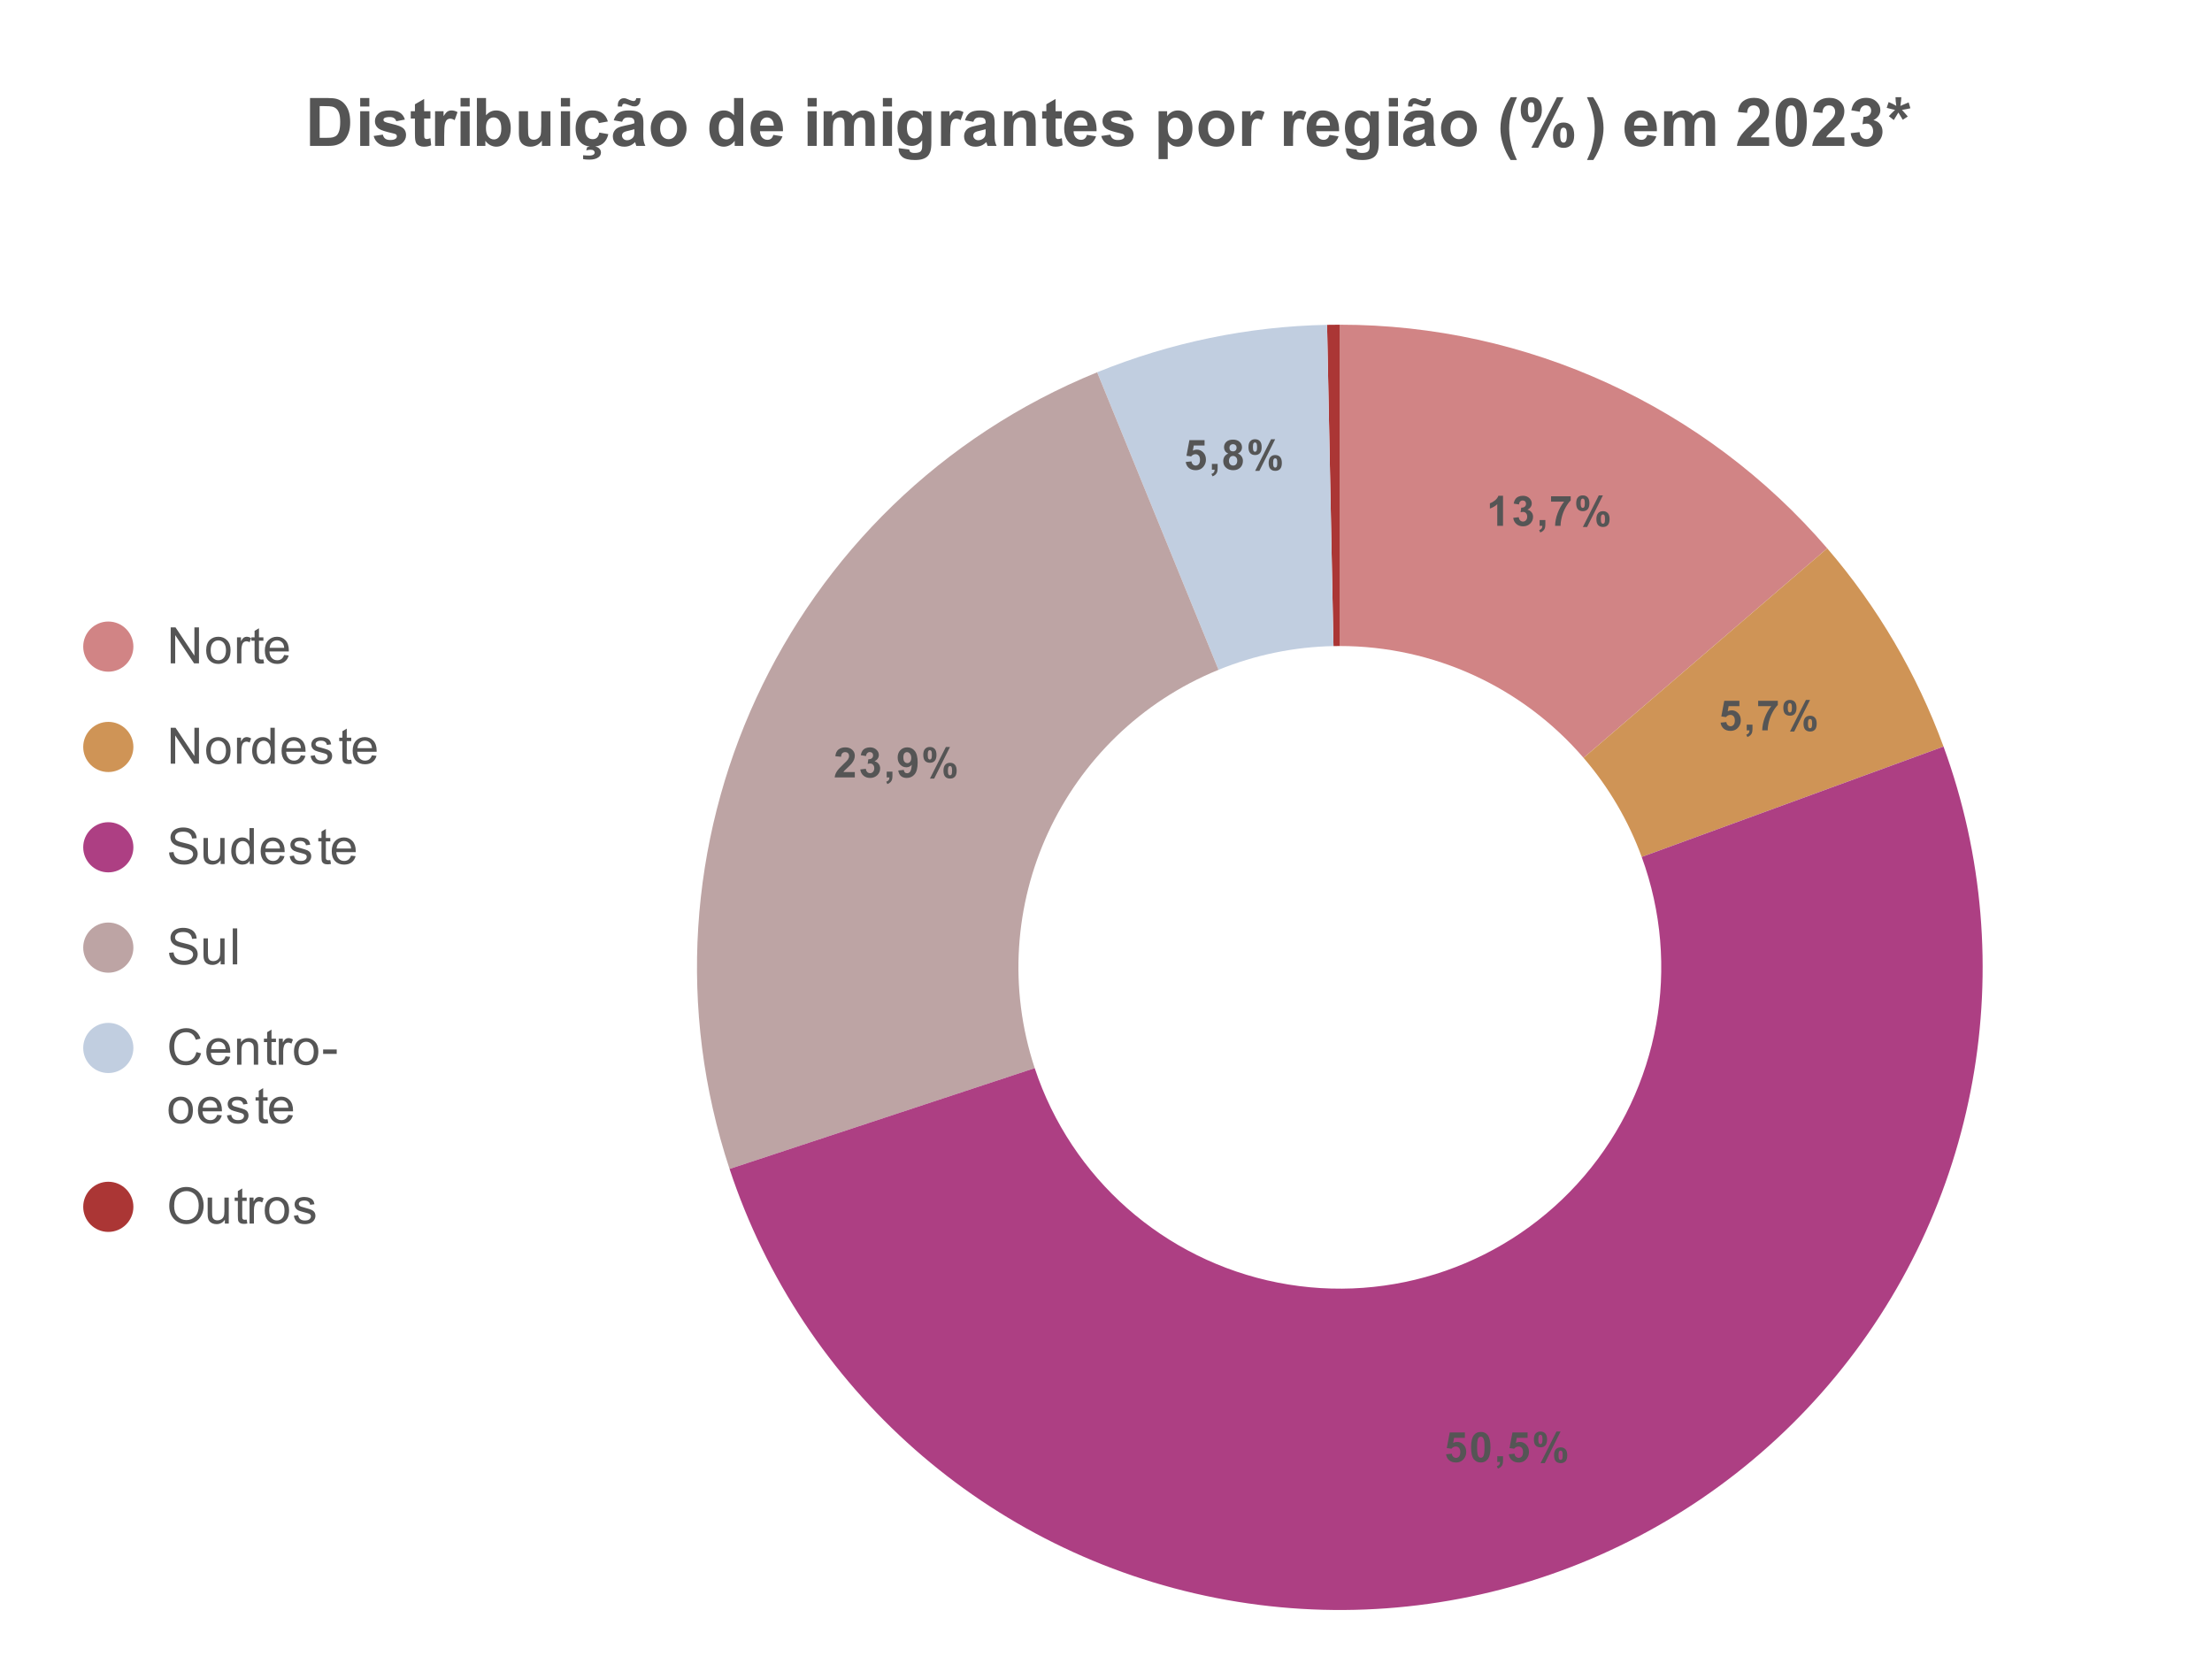 <svg version="1.1" viewBox="0.0 0.0 529.0 398.0" fill="none" stroke="none" stroke-linecap="square" stroke-miterlimit="10" width="529" height="398" xmlns:xlink="http://www.w3.org/1999/xlink" xmlns="http://www.w3.org/2000/svg"><path fill="#ffffff" fill-opacity="0.0" d="M0 0L529.0 0L529.0 398.0L0 398.0L0 0Z" fill-rule="nonzero"/><path fill="#d18485" d="M320.432 77.667C365.219 77.667 407.779 97.2 436.981 131.157L378.706 181.27C364.106 164.291 342.826 154.525 320.432 154.525Z" fill-rule="nonzero"/><path fill="#cf9456" d="M436.981 131.157C449.025 145.163 458.447 161.226 464.793 178.575L392.613 204.979C389.44 196.305 384.729 188.273 378.706 181.27Z" fill-rule="nonzero"/><path fill="#ab3635" d="M317.369 77.697C318.39 77.677 319.411 77.667 320.432 77.667L320.432 154.525C319.922 154.525 319.411 154.53 318.901 154.54Z" fill-rule="nonzero"/><path fill="#c1cee0" d="M262.381 89.05C279.858 81.922 298.498 78.073 317.369 77.697L318.901 154.54C309.465 154.728 300.145 156.653 291.407 160.216Z" fill-rule="nonzero"/><path fill="#bda4a4" d="M174.475 279.605C149.118 202.854 187.535 119.576 262.381 89.05L291.407 160.216C253.984 175.479 234.775 217.119 247.454 255.494Z" fill-rule="nonzero"/><path fill="#ad3f83" d="M464.793 178.575C483.859 230.693 473.351 289.042 437.301 331.236C401.252 373.429 345.258 392.915 290.802 382.217C236.346 371.52 191.885 332.3 174.475 279.605L247.454 255.494C256.159 281.842 278.389 301.452 305.617 306.8C332.845 312.149 360.842 302.406 378.867 281.309C396.892 260.213 402.146 231.038 392.613 204.979Z" fill-rule="nonzero"/><path fill="#555555" d="M359.447 125.771L358.072 125.771L358.072 120.599Q357.322 121.302 356.307 121.646L356.307 120.396Q356.838 120.224 357.463 119.74Q358.104 119.24 358.338 118.584L359.447 118.584L359.447 125.771ZM361.885 123.865L363.213 123.709Q363.275 124.224 363.557 124.49Q363.838 124.756 364.229 124.756Q364.65 124.756 364.932 124.443Q365.229 124.115 365.229 123.568Q365.229 123.052 364.947 122.756Q364.682 122.443 364.275 122.443Q364.01 122.443 363.65 122.537L363.807 121.427Q364.354 121.443 364.65 121.193Q364.947 120.927 364.947 120.506Q364.947 120.146 364.729 119.927Q364.51 119.709 364.15 119.709Q363.807 119.709 363.557 119.959Q363.307 120.193 363.26 120.662L361.994 120.459Q362.119 119.802 362.385 119.412Q362.65 119.021 363.119 118.802Q363.604 118.584 364.197 118.584Q365.213 118.584 365.822 119.224Q366.322 119.756 366.322 120.412Q366.322 121.365 365.291 121.927Q365.9 122.052 366.26 122.521Q366.635 122.974 366.635 123.615Q366.635 124.568 365.947 125.24Q365.26 125.896 364.244 125.896Q363.275 125.896 362.635 125.334Q361.994 124.771 361.885 123.865ZM368.197 124.396L369.572 124.396L369.572 125.381Q369.572 125.974 369.463 126.318Q369.354 126.662 369.072 126.927Q368.791 127.209 368.354 127.365L368.088 126.802Q368.494 126.662 368.666 126.427Q368.854 126.193 368.854 125.771L368.197 125.771L368.197 124.396ZM370.932 119.99L370.932 118.709L375.635 118.709L375.635 119.709Q375.041 120.271 374.432 121.349Q373.838 122.412 373.525 123.615Q373.213 124.818 373.213 125.771L371.9 125.771Q371.932 124.287 372.51 122.74Q373.088 121.193 374.057 119.99L370.932 119.99ZM376.947 120.381Q376.947 119.412 377.369 118.959Q377.791 118.49 378.51 118.49Q379.26 118.49 379.682 118.959Q380.104 119.412 380.104 120.381Q380.104 121.349 379.682 121.818Q379.26 122.271 378.541 122.271Q377.791 122.271 377.369 121.818Q376.947 121.349 376.947 120.381ZM378.01 120.365Q378.01 121.068 378.182 121.302Q378.291 121.49 378.51 121.49Q378.729 121.49 378.854 121.302Q379.01 121.068 379.01 120.365Q379.01 119.677 378.854 119.443Q378.729 119.256 378.51 119.256Q378.291 119.256 378.182 119.427Q378.01 119.677 378.01 120.365ZM379.557 126.052L378.541 126.052L382.354 118.49L383.338 118.49L379.557 126.052ZM381.775 124.162Q381.775 123.209 382.197 122.74Q382.619 122.271 383.354 122.271Q384.088 122.271 384.51 122.74Q384.932 123.209 384.932 124.162Q384.932 125.131 384.51 125.599Q384.088 126.052 383.369 126.052Q382.619 126.052 382.197 125.599Q381.775 125.131 381.775 124.162ZM382.838 124.162Q382.838 124.865 383.01 125.099Q383.119 125.271 383.338 125.271Q383.557 125.271 383.682 125.099Q383.838 124.865 383.838 124.162Q383.838 123.459 383.682 123.224Q383.557 123.052 383.338 123.052Q383.119 123.052 383.01 123.224Q382.838 123.459 382.838 124.162Z" fill-rule="nonzero"/><path fill="#555555" d="M411.48 172.854L412.855 172.713Q412.918 173.182 413.199 173.448Q413.496 173.713 413.871 173.713Q414.293 173.713 414.59 173.369Q414.887 173.026 414.887 172.323Q414.887 171.666 414.59 171.338Q414.293 170.994 413.824 170.994Q413.23 170.994 412.762 171.526L411.652 171.369L412.355 167.635L415.98 167.635L415.98 168.916L413.402 168.916L413.184 170.135Q413.637 169.901 414.121 169.901Q415.027 169.901 415.668 170.573Q416.309 171.229 416.309 172.291Q416.309 173.182 415.793 173.869Q415.09 174.823 413.855 174.823Q412.855 174.823 412.23 174.291Q411.605 173.76 411.48 172.854ZM417.73 173.323L419.105 173.323L419.105 174.307Q419.105 174.901 418.996 175.244Q418.887 175.588 418.605 175.854Q418.324 176.135 417.887 176.291L417.621 175.729Q418.027 175.588 418.199 175.354Q418.387 175.119 418.387 174.698L417.73 174.698L417.73 173.323ZM420.465 168.916L420.465 167.635L425.168 167.635L425.168 168.635Q424.574 169.198 423.965 170.276Q423.371 171.338 423.059 172.541Q422.746 173.744 422.746 174.698L421.434 174.698Q421.465 173.213 422.043 171.666Q422.621 170.119 423.59 168.916L420.465 168.916ZM426.48 169.307Q426.48 168.338 426.902 167.885Q427.324 167.416 428.043 167.416Q428.793 167.416 429.215 167.885Q429.637 168.338 429.637 169.307Q429.637 170.276 429.215 170.744Q428.793 171.198 428.074 171.198Q427.324 171.198 426.902 170.744Q426.48 170.276 426.48 169.307ZM427.543 169.291Q427.543 169.994 427.715 170.229Q427.824 170.416 428.043 170.416Q428.262 170.416 428.387 170.229Q428.543 169.994 428.543 169.291Q428.543 168.604 428.387 168.369Q428.262 168.182 428.043 168.182Q427.824 168.182 427.715 168.354Q427.543 168.604 427.543 169.291ZM429.09 174.979L428.074 174.979L431.887 167.416L432.871 167.416L429.09 174.979ZM431.309 173.088Q431.309 172.135 431.73 171.666Q432.152 171.198 432.887 171.198Q433.621 171.198 434.043 171.666Q434.465 172.135 434.465 173.088Q434.465 174.057 434.043 174.526Q433.621 174.979 432.902 174.979Q432.152 174.979 431.73 174.526Q431.309 174.057 431.309 173.088ZM432.371 173.088Q432.371 173.791 432.543 174.026Q432.652 174.198 432.871 174.198Q433.09 174.198 433.215 174.026Q433.371 173.791 433.371 173.088Q433.371 172.385 433.215 172.151Q433.09 171.979 432.871 171.979Q432.652 171.979 432.543 172.151Q432.371 172.385 432.371 173.088Z" fill-rule="nonzero"/><path fill="#555555" d="M345.825 347.853L347.2 347.713Q347.263 348.182 347.544 348.447Q347.841 348.713 348.216 348.713Q348.638 348.713 348.934 348.369Q349.231 348.025 349.231 347.322Q349.231 346.666 348.934 346.338Q348.638 345.994 348.169 345.994Q347.575 345.994 347.106 346.525L345.997 346.369L346.7 342.635L350.325 342.635L350.325 343.916L347.747 343.916L347.528 345.135Q347.981 344.9 348.466 344.9Q349.372 344.9 350.013 345.572Q350.653 346.228 350.653 347.291Q350.653 348.182 350.138 348.869Q349.434 349.822 348.2 349.822Q347.2 349.822 346.575 349.291Q345.95 348.76 345.825 347.853ZM354.138 342.51Q355.169 342.51 355.763 343.244Q356.45 344.135 356.45 346.166Q356.45 348.197 355.747 349.088Q355.169 349.822 354.138 349.822Q353.091 349.822 352.45 349.025Q351.809 348.213 351.809 346.15Q351.809 344.135 352.513 343.244Q353.091 342.51 354.138 342.51ZM354.138 343.65Q353.888 343.65 353.684 343.807Q353.497 343.963 353.388 344.369Q353.247 344.9 353.247 346.166Q353.247 347.432 353.372 347.9Q353.497 348.369 353.684 348.525Q353.888 348.682 354.138 348.682Q354.388 348.682 354.575 348.525Q354.778 348.369 354.872 347.947Q355.028 347.432 355.028 346.166Q355.028 344.9 354.888 344.432Q354.763 343.963 354.575 343.807Q354.388 343.65 354.138 343.65ZM358.075 348.322L359.45 348.322L359.45 349.307Q359.45 349.9 359.341 350.244Q359.231 350.588 358.95 350.853Q358.669 351.135 358.231 351.291L357.966 350.728Q358.372 350.588 358.544 350.353Q358.731 350.119 358.731 349.697L358.075 349.697L358.075 348.322ZM360.825 347.853L362.2 347.713Q362.263 348.182 362.544 348.447Q362.841 348.713 363.216 348.713Q363.638 348.713 363.934 348.369Q364.231 348.025 364.231 347.322Q364.231 346.666 363.934 346.338Q363.638 345.994 363.169 345.994Q362.575 345.994 362.106 346.525L360.997 346.369L361.7 342.635L365.325 342.635L365.325 343.916L362.747 343.916L362.528 345.135Q362.981 344.9 363.466 344.9Q364.372 344.9 365.013 345.572Q365.653 346.228 365.653 347.291Q365.653 348.182 365.138 348.869Q364.434 349.822 363.2 349.822Q362.2 349.822 361.575 349.291Q360.95 348.76 360.825 347.853ZM366.825 344.307Q366.825 343.338 367.247 342.885Q367.669 342.416 368.388 342.416Q369.138 342.416 369.559 342.885Q369.981 343.338 369.981 344.307Q369.981 345.275 369.559 345.744Q369.138 346.197 368.419 346.197Q367.669 346.197 367.247 345.744Q366.825 345.275 366.825 344.307ZM367.888 344.291Q367.888 344.994 368.059 345.228Q368.169 345.416 368.388 345.416Q368.606 345.416 368.731 345.228Q368.888 344.994 368.888 344.291Q368.888 343.603 368.731 343.369Q368.606 343.182 368.388 343.182Q368.169 343.182 368.059 343.353Q367.888 343.603 367.888 344.291ZM369.434 349.978L368.419 349.978L372.231 342.416L373.216 342.416L369.434 349.978ZM371.653 348.088Q371.653 347.135 372.075 346.666Q372.497 346.197 373.231 346.197Q373.966 346.197 374.388 346.666Q374.809 347.135 374.809 348.088Q374.809 349.057 374.388 349.525Q373.966 349.978 373.247 349.978Q372.497 349.978 372.075 349.525Q371.653 349.057 371.653 348.088ZM372.716 348.088Q372.716 348.791 372.888 349.025Q372.997 349.197 373.216 349.197Q373.434 349.197 373.559 349.025Q373.716 348.791 373.716 348.088Q373.716 347.385 373.559 347.15Q373.434 346.978 373.216 346.978Q372.997 346.978 372.888 347.15Q372.716 347.385 372.716 348.088Z" fill-rule="nonzero"/><path fill="#555555" d="M204.427 184.671L204.427 185.953L199.614 185.953Q199.692 185.234 200.083 184.593Q200.474 183.937 201.63 182.859Q202.552 181.999 202.77 181.687Q203.052 181.265 203.052 180.859Q203.052 180.39 202.802 180.156Q202.552 179.906 202.114 179.906Q201.692 179.906 201.427 180.171Q201.177 180.421 201.145 181.015L199.77 180.89Q199.895 179.749 200.536 179.265Q201.192 178.765 202.145 178.765Q203.208 178.765 203.817 179.343Q204.427 179.906 204.427 180.749Q204.427 181.234 204.255 181.671Q204.083 182.109 203.708 182.593Q203.458 182.906 202.802 183.515Q202.145 184.109 201.974 184.312Q201.802 184.499 201.692 184.671L204.427 184.671ZM205.739 184.046L207.067 183.89Q207.13 184.406 207.411 184.671Q207.692 184.937 208.083 184.937Q208.505 184.937 208.786 184.624Q209.083 184.296 209.083 183.749Q209.083 183.234 208.802 182.937Q208.536 182.624 208.13 182.624Q207.864 182.624 207.505 182.718L207.661 181.609Q208.208 181.624 208.505 181.374Q208.802 181.109 208.802 180.687Q208.802 180.328 208.583 180.109Q208.364 179.89 208.005 179.89Q207.661 179.89 207.411 180.14Q207.161 180.374 207.114 180.843L205.849 180.64Q205.974 179.984 206.239 179.593Q206.505 179.203 206.974 178.984Q207.458 178.765 208.052 178.765Q209.067 178.765 209.677 179.406Q210.177 179.937 210.177 180.593Q210.177 181.546 209.145 182.109Q209.755 182.234 210.114 182.703Q210.489 183.156 210.489 183.796Q210.489 184.749 209.802 185.421Q209.114 186.078 208.099 186.078Q207.13 186.078 206.489 185.515Q205.849 184.953 205.739 184.046ZM212.052 184.578L213.427 184.578L213.427 185.562Q213.427 186.156 213.317 186.499Q213.208 186.843 212.927 187.109Q212.645 187.39 212.208 187.546L211.942 186.984Q212.349 186.843 212.52 186.609Q212.708 186.374 212.708 185.953L212.052 185.953L212.052 184.578ZM214.817 184.296L216.145 184.156Q216.192 184.562 216.395 184.765Q216.599 184.953 216.942 184.953Q217.364 184.953 217.661 184.562Q217.958 184.171 218.052 182.937Q217.536 183.531 216.755 183.531Q215.911 183.531 215.286 182.89Q214.677 182.234 214.677 181.187Q214.677 180.093 215.317 179.437Q215.974 178.765 216.974 178.765Q218.067 178.765 218.755 179.609Q219.458 180.453 219.458 182.374Q219.458 184.343 218.724 185.218Q218.005 186.078 216.833 186.078Q216.005 186.078 215.474 185.64Q214.958 185.187 214.817 184.296ZM217.927 181.296Q217.927 180.64 217.614 180.281Q217.317 179.906 216.911 179.906Q216.536 179.906 216.286 180.203Q216.036 180.499 216.036 181.187Q216.036 181.874 216.302 182.203Q216.583 182.531 216.989 182.531Q217.38 182.531 217.645 182.218Q217.927 181.906 217.927 181.296ZM220.802 180.562Q220.802 179.593 221.224 179.14Q221.645 178.671 222.364 178.671Q223.114 178.671 223.536 179.14Q223.958 179.593 223.958 180.562Q223.958 181.531 223.536 181.999Q223.114 182.453 222.395 182.453Q221.645 182.453 221.224 181.999Q220.802 181.531 220.802 180.562ZM221.864 180.546Q221.864 181.249 222.036 181.484Q222.145 181.671 222.364 181.671Q222.583 181.671 222.708 181.484Q222.864 181.249 222.864 180.546Q222.864 179.859 222.708 179.624Q222.583 179.437 222.364 179.437Q222.145 179.437 222.036 179.609Q221.864 179.859 221.864 180.546ZM223.411 186.234L222.395 186.234L226.208 178.671L227.192 178.671L223.411 186.234ZM225.63 184.343Q225.63 183.39 226.052 182.921Q226.474 182.453 227.208 182.453Q227.942 182.453 228.364 182.921Q228.786 183.39 228.786 184.343Q228.786 185.312 228.364 185.781Q227.942 186.234 227.224 186.234Q226.474 186.234 226.052 185.781Q225.63 185.312 225.63 184.343ZM226.692 184.343Q226.692 185.046 226.864 185.281Q226.974 185.453 227.192 185.453Q227.411 185.453 227.536 185.281Q227.692 185.046 227.692 184.343Q227.692 183.64 227.536 183.406Q227.411 183.234 227.192 183.234Q226.974 183.234 226.864 183.406Q226.692 183.64 226.692 184.343Z" fill-rule="nonzero"/><path fill="#555555" d="M283.571 110.5L284.946 110.359Q285.009 110.828 285.29 111.094Q285.587 111.359 285.962 111.359Q286.384 111.359 286.68 111.016Q286.977 110.672 286.977 109.969Q286.977 109.312 286.68 108.984Q286.384 108.641 285.915 108.641Q285.321 108.641 284.852 109.172L283.743 109.016L284.446 105.281L288.071 105.281L288.071 106.562L285.493 106.562L285.274 107.781Q285.727 107.547 286.212 107.547Q287.118 107.547 287.759 108.219Q288.399 108.875 288.399 109.937Q288.399 110.828 287.884 111.516Q287.18 112.469 285.946 112.469Q284.946 112.469 284.321 111.937Q283.696 111.406 283.571 110.5ZM289.821 110.969L291.196 110.969L291.196 111.953Q291.196 112.547 291.087 112.891Q290.977 113.234 290.696 113.5Q290.415 113.781 289.977 113.937L289.712 113.375Q290.118 113.234 290.29 113Q290.477 112.766 290.477 112.344L289.821 112.344L289.821 110.969ZM293.743 108.484Q293.196 108.25 292.962 107.859Q292.727 107.469 292.727 107Q292.727 106.203 293.274 105.687Q293.837 105.156 294.868 105.156Q295.884 105.156 296.446 105.687Q297.024 106.203 297.024 107Q297.024 107.5 296.759 107.891Q296.493 108.281 296.024 108.484Q296.634 108.719 296.93 109.187Q297.243 109.641 297.243 110.234Q297.243 111.234 296.602 111.859Q295.977 112.469 294.93 112.469Q293.962 112.469 293.305 111.953Q292.54 111.359 292.54 110.297Q292.54 109.719 292.821 109.234Q293.118 108.75 293.743 108.484ZM294.024 107.094Q294.024 107.516 294.243 107.75Q294.477 107.969 294.868 107.969Q295.259 107.969 295.493 107.734Q295.727 107.5 295.727 107.094Q295.727 106.703 295.493 106.484Q295.259 106.25 294.884 106.25Q294.493 106.25 294.259 106.484Q294.024 106.719 294.024 107.094ZM293.899 110.172Q293.899 110.734 294.18 111.047Q294.477 111.359 294.915 111.359Q295.337 111.359 295.602 111.062Q295.884 110.75 295.884 110.187Q295.884 109.672 295.602 109.375Q295.321 109.062 294.884 109.062Q294.384 109.062 294.134 109.422Q293.899 109.766 293.899 110.172ZM298.571 106.953Q298.571 105.984 298.993 105.531Q299.415 105.062 300.134 105.062Q300.884 105.062 301.305 105.531Q301.727 105.984 301.727 106.953Q301.727 107.922 301.305 108.391Q300.884 108.844 300.165 108.844Q299.415 108.844 298.993 108.391Q298.571 107.922 298.571 106.953ZM299.634 106.937Q299.634 107.641 299.805 107.875Q299.915 108.062 300.134 108.062Q300.352 108.062 300.477 107.875Q300.634 107.641 300.634 106.937Q300.634 106.25 300.477 106.016Q300.352 105.828 300.134 105.828Q299.915 105.828 299.805 106Q299.634 106.25 299.634 106.937ZM301.18 112.625L300.165 112.625L303.977 105.062L304.962 105.062L301.18 112.625ZM303.399 110.734Q303.399 109.781 303.821 109.312Q304.243 108.844 304.977 108.844Q305.712 108.844 306.134 109.312Q306.555 109.781 306.555 110.734Q306.555 111.703 306.134 112.172Q305.712 112.625 304.993 112.625Q304.243 112.625 303.821 112.172Q303.399 111.703 303.399 110.734ZM304.462 110.734Q304.462 111.437 304.634 111.672Q304.743 111.844 304.962 111.844Q305.18 111.844 305.305 111.672Q305.462 111.437 305.462 110.734Q305.462 110.031 305.305 109.797Q305.18 109.625 304.962 109.625Q304.743 109.625 304.634 109.797Q304.462 110.031 304.462 110.734Z" fill-rule="nonzero"/><path fill="#d18485" d="M31.9 154.667C31.9 157.98 29.214 160.667 25.9 160.667C22.586 160.667 19.9 157.98 19.9 154.667C19.9 151.353 22.586 148.667 25.9 148.667C29.214 148.667 31.9 151.353 31.9 154.667Z" fill-rule="nonzero"/><path fill="#555555" d="M40.822 158.667L40.822 150.073L41.978 150.073L46.494 156.823L46.494 150.073L47.587 150.073L47.587 158.667L46.416 158.667L41.9 151.917L41.9 158.667L40.822 158.667ZM49.306 155.557Q49.306 153.823 50.259 152.995Q51.056 152.307 52.212 152.307Q53.494 152.307 54.306 153.151Q55.134 153.979 55.134 155.464Q55.134 156.667 54.775 157.354Q54.416 158.042 53.712 158.432Q53.025 158.807 52.212 158.807Q50.916 158.807 50.103 157.979Q49.306 157.135 49.306 155.557ZM50.384 155.557Q50.384 156.745 50.9 157.339Q51.431 157.932 52.212 157.932Q53.009 157.932 53.525 157.339Q54.041 156.745 54.041 155.526Q54.041 154.37 53.509 153.776Q52.994 153.182 52.212 153.182Q51.431 153.182 50.9 153.776Q50.384 154.354 50.384 155.557ZM56.681 158.667L56.681 152.448L57.634 152.448L57.634 153.385Q57.994 152.729 58.291 152.526Q58.603 152.307 58.978 152.307Q59.509 152.307 60.056 152.635L59.697 153.62Q59.306 153.385 58.931 153.385Q58.572 153.385 58.291 153.604Q58.025 153.807 57.916 154.182Q57.728 154.745 57.728 155.401L57.728 158.667L56.681 158.667ZM62.994 157.729L63.15 158.651Q62.697 158.745 62.353 158.745Q61.775 158.745 61.462 158.573Q61.15 158.385 61.009 158.089Q60.884 157.792 60.884 156.839L60.884 153.26L60.119 153.26L60.119 152.448L60.884 152.448L60.884 150.901L61.931 150.276L61.931 152.448L62.994 152.448L62.994 153.26L61.931 153.26L61.931 156.901Q61.931 157.354 61.978 157.479Q62.041 157.604 62.166 157.682Q62.291 157.76 62.525 157.76Q62.712 157.76 62.994 157.729ZM67.947 156.667L69.041 156.792Q68.791 157.745 68.088 158.276Q67.384 158.807 66.306 158.807Q64.947 158.807 64.134 157.964Q63.337 157.12 63.337 155.604Q63.337 154.042 64.15 153.182Q64.963 152.307 66.244 152.307Q67.494 152.307 68.275 153.151Q69.072 153.995 69.072 155.542Q69.072 155.635 69.072 155.823L64.431 155.823Q64.494 156.854 65.009 157.401Q65.525 157.932 66.306 157.932Q66.884 157.932 67.291 157.635Q67.713 157.323 67.947 156.667ZM64.494 154.964L67.963 154.964Q67.9 154.167 67.572 153.776Q67.056 153.167 66.259 153.167Q65.525 153.167 65.025 153.651Q64.541 154.135 64.494 154.964Z" fill-rule="nonzero"/><path fill="#cf9456" d="M31.9 178.667C31.9 181.98 29.214 184.667 25.9 184.667C22.586 184.667 19.9 181.98 19.9 178.667C19.9 175.353 22.586 172.667 25.9 172.667C29.214 172.667 31.9 175.353 31.9 178.667Z" fill-rule="nonzero"/><path fill="#555555" d="M40.822 182.667L40.822 174.073L41.978 174.073L46.494 180.823L46.494 174.073L47.587 174.073L47.587 182.667L46.416 182.667L41.9 175.917L41.9 182.667L40.822 182.667ZM49.306 179.557Q49.306 177.823 50.259 176.995Q51.056 176.307 52.212 176.307Q53.494 176.307 54.306 177.151Q55.134 177.979 55.134 179.464Q55.134 180.667 54.775 181.354Q54.416 182.042 53.712 182.432Q53.025 182.807 52.212 182.807Q50.916 182.807 50.103 181.979Q49.306 181.135 49.306 179.557ZM50.384 179.557Q50.384 180.745 50.9 181.339Q51.431 181.932 52.212 181.932Q53.009 181.932 53.525 181.339Q54.041 180.745 54.041 179.526Q54.041 178.37 53.509 177.776Q52.994 177.182 52.212 177.182Q51.431 177.182 50.9 177.776Q50.384 178.354 50.384 179.557ZM56.681 182.667L56.681 176.448L57.634 176.448L57.634 177.385Q57.994 176.729 58.291 176.526Q58.603 176.307 58.978 176.307Q59.509 176.307 60.056 176.635L59.697 177.62Q59.306 177.385 58.931 177.385Q58.572 177.385 58.291 177.604Q58.025 177.807 57.916 178.182Q57.728 178.745 57.728 179.401L57.728 182.667L56.681 182.667ZM64.728 182.667L64.728 181.885Q64.134 182.807 62.994 182.807Q62.244 182.807 61.619 182.401Q60.994 181.979 60.65 181.245Q60.306 180.51 60.306 179.557Q60.306 178.635 60.619 177.87Q60.931 177.104 61.556 176.714Q62.181 176.307 62.947 176.307Q63.509 176.307 63.947 176.542Q64.384 176.776 64.666 177.151L64.666 174.073L65.713 174.073L65.713 182.667L64.728 182.667ZM61.4 179.557Q61.4 180.76 61.9 181.354Q62.4 181.932 63.087 181.932Q63.775 181.932 64.259 181.37Q64.744 180.807 64.744 179.651Q64.744 178.37 64.244 177.776Q63.759 177.182 63.041 177.182Q62.337 177.182 61.869 177.76Q61.4 178.323 61.4 179.557ZM71.947 180.667L73.041 180.792Q72.791 181.745 72.088 182.276Q71.384 182.807 70.306 182.807Q68.947 182.807 68.134 181.964Q67.338 181.12 67.338 179.604Q67.338 178.042 68.15 177.182Q68.963 176.307 70.244 176.307Q71.494 176.307 72.275 177.151Q73.072 177.995 73.072 179.542Q73.072 179.635 73.072 179.823L68.431 179.823Q68.494 180.854 69.009 181.401Q69.525 181.932 70.306 181.932Q70.884 181.932 71.291 181.635Q71.713 181.323 71.947 180.667ZM68.494 178.964L71.963 178.964Q71.9 178.167 71.572 177.776Q71.056 177.167 70.259 177.167Q69.525 177.167 69.025 177.651Q68.541 178.135 68.494 178.964ZM74.275 180.807L75.306 180.651Q75.4 181.276 75.791 181.604Q76.197 181.932 76.931 181.932Q77.65 181.932 77.994 181.651Q78.353 181.354 78.353 180.948Q78.353 180.589 78.041 180.385Q77.822 180.245 76.963 180.026Q75.806 179.729 75.353 179.526Q74.916 179.307 74.681 178.932Q74.447 178.557 74.447 178.089Q74.447 177.682 74.634 177.323Q74.822 176.964 75.15 176.729Q75.4 176.557 75.822 176.432Q76.244 176.307 76.744 176.307Q77.463 176.307 78.009 176.526Q78.572 176.729 78.838 177.089Q79.103 177.448 79.197 178.042L78.166 178.182Q78.103 177.714 77.759 177.448Q77.431 177.167 76.806 177.167Q76.088 177.167 75.775 177.417Q75.463 177.651 75.463 177.979Q75.463 178.182 75.588 178.339Q75.728 178.51 75.994 178.62Q76.15 178.682 76.931 178.885Q78.056 179.198 78.494 179.385Q78.931 179.573 79.181 179.932Q79.431 180.292 79.431 180.839Q79.431 181.37 79.119 181.839Q78.822 182.292 78.244 182.557Q77.666 182.807 76.931 182.807Q75.713 182.807 75.072 182.307Q74.447 181.792 74.275 180.807ZM83.994 181.729L84.15 182.651Q83.697 182.745 83.353 182.745Q82.775 182.745 82.463 182.573Q82.15 182.385 82.009 182.089Q81.884 181.792 81.884 180.839L81.884 177.26L81.119 177.26L81.119 176.448L81.884 176.448L81.884 174.901L82.931 174.276L82.931 176.448L83.994 176.448L83.994 177.26L82.931 177.26L82.931 180.901Q82.931 181.354 82.978 181.479Q83.041 181.604 83.166 181.682Q83.291 181.76 83.525 181.76Q83.713 181.76 83.994 181.729ZM88.947 180.667L90.041 180.792Q89.791 181.745 89.088 182.276Q88.384 182.807 87.306 182.807Q85.947 182.807 85.134 181.964Q84.338 181.12 84.338 179.604Q84.338 178.042 85.15 177.182Q85.963 176.307 87.244 176.307Q88.494 176.307 89.275 177.151Q90.072 177.995 90.072 179.542Q90.072 179.635 90.072 179.823L85.431 179.823Q85.494 180.854 86.009 181.401Q86.525 181.932 87.306 181.932Q87.884 181.932 88.291 181.635Q88.713 181.323 88.947 180.667ZM85.494 178.964L88.963 178.964Q88.9 178.167 88.572 177.776Q88.056 177.167 87.259 177.167Q86.525 177.167 86.025 177.651Q85.541 178.135 85.494 178.964Z" fill-rule="nonzero"/><path fill="#ad3f83" d="M31.9 202.667C31.9 205.98 29.214 208.667 25.9 208.667C22.586 208.667 19.9 205.98 19.9 202.667C19.9 199.353 22.586 196.667 25.9 196.667C29.214 196.667 31.9 199.353 31.9 202.667Z" fill-rule="nonzero"/><path fill="#555555" d="M40.447 203.901L41.509 203.807Q41.587 204.464 41.869 204.87Q42.15 205.276 42.728 205.542Q43.322 205.792 44.056 205.792Q44.697 205.792 45.197 205.604Q45.697 205.401 45.931 205.073Q46.181 204.729 46.181 204.339Q46.181 203.932 45.947 203.635Q45.712 203.323 45.181 203.12Q44.822 202.979 43.634 202.698Q42.462 202.417 41.994 202.167Q41.369 201.839 41.072 201.37Q40.775 200.885 40.775 200.292Q40.775 199.651 41.134 199.089Q41.509 198.51 42.212 198.229Q42.931 197.932 43.791 197.932Q44.744 197.932 45.478 198.245Q46.212 198.542 46.603 199.151Q46.994 199.745 47.025 200.495L45.931 200.573Q45.837 199.76 45.322 199.354Q44.822 198.932 43.837 198.932Q42.806 198.932 42.337 199.307Q41.869 199.682 41.869 200.214Q41.869 200.682 42.197 200.979Q42.525 201.276 43.9 201.589Q45.291 201.901 45.806 202.135Q46.556 202.495 46.916 203.026Q47.275 203.542 47.275 204.245Q47.275 204.932 46.884 205.542Q46.494 206.135 45.759 206.479Q45.025 206.807 44.103 206.807Q42.931 206.807 42.134 206.479Q41.353 206.135 40.9 205.448Q40.462 204.76 40.447 203.901ZM52.775 206.667L52.775 205.745Q52.041 206.807 50.791 206.807Q50.244 206.807 49.759 206.604Q49.291 206.385 49.056 206.073Q48.822 205.745 48.728 205.276Q48.666 204.979 48.666 204.292L48.666 200.448L49.728 200.448L49.728 203.901Q49.728 204.714 49.791 205.01Q49.884 205.417 50.197 205.667Q50.525 205.901 51.009 205.901Q51.478 205.901 51.884 205.667Q52.306 205.417 52.478 204.995Q52.666 204.573 52.666 203.776L52.666 200.448L53.712 200.448L53.712 206.667L52.775 206.667ZM59.728 206.667L59.728 205.885Q59.134 206.807 57.994 206.807Q57.244 206.807 56.619 206.401Q55.994 205.979 55.65 205.245Q55.306 204.51 55.306 203.557Q55.306 202.635 55.619 201.87Q55.931 201.104 56.556 200.714Q57.181 200.307 57.947 200.307Q58.509 200.307 58.947 200.542Q59.384 200.776 59.666 201.151L59.666 198.073L60.712 198.073L60.712 206.667L59.728 206.667ZM56.4 203.557Q56.4 204.76 56.9 205.354Q57.4 205.932 58.087 205.932Q58.775 205.932 59.259 205.37Q59.744 204.807 59.744 203.651Q59.744 202.37 59.244 201.776Q58.759 201.182 58.041 201.182Q57.337 201.182 56.869 201.76Q56.4 202.323 56.4 203.557ZM66.947 204.667L68.041 204.792Q67.791 205.745 67.088 206.276Q66.384 206.807 65.306 206.807Q63.947 206.807 63.134 205.964Q62.337 205.12 62.337 203.604Q62.337 202.042 63.15 201.182Q63.962 200.307 65.244 200.307Q66.494 200.307 67.275 201.151Q68.072 201.995 68.072 203.542Q68.072 203.635 68.072 203.823L63.431 203.823Q63.494 204.854 64.009 205.401Q64.525 205.932 65.306 205.932Q65.884 205.932 66.291 205.635Q66.713 205.323 66.947 204.667ZM63.494 202.964L66.963 202.964Q66.9 202.167 66.572 201.776Q66.056 201.167 65.259 201.167Q64.525 201.167 64.025 201.651Q63.541 202.135 63.494 202.964ZM69.275 204.807L70.306 204.651Q70.4 205.276 70.791 205.604Q71.197 205.932 71.931 205.932Q72.65 205.932 72.994 205.651Q73.353 205.354 73.353 204.948Q73.353 204.589 73.041 204.385Q72.822 204.245 71.963 204.026Q70.806 203.729 70.353 203.526Q69.916 203.307 69.681 202.932Q69.447 202.557 69.447 202.089Q69.447 201.682 69.634 201.323Q69.822 200.964 70.15 200.729Q70.4 200.557 70.822 200.432Q71.244 200.307 71.744 200.307Q72.463 200.307 73.009 200.526Q73.572 200.729 73.838 201.089Q74.103 201.448 74.197 202.042L73.166 202.182Q73.103 201.714 72.759 201.448Q72.431 201.167 71.806 201.167Q71.088 201.167 70.775 201.417Q70.463 201.651 70.463 201.979Q70.463 202.182 70.588 202.339Q70.728 202.51 70.994 202.62Q71.15 202.682 71.931 202.885Q73.056 203.198 73.494 203.385Q73.931 203.573 74.181 203.932Q74.431 204.292 74.431 204.839Q74.431 205.37 74.119 205.839Q73.822 206.292 73.244 206.557Q72.666 206.807 71.931 206.807Q70.713 206.807 70.072 206.307Q69.447 205.792 69.275 204.807ZM78.994 205.729L79.15 206.651Q78.697 206.745 78.353 206.745Q77.775 206.745 77.463 206.573Q77.15 206.385 77.009 206.089Q76.884 205.792 76.884 204.839L76.884 201.26L76.119 201.26L76.119 200.448L76.884 200.448L76.884 198.901L77.931 198.276L77.931 200.448L78.994 200.448L78.994 201.26L77.931 201.26L77.931 204.901Q77.931 205.354 77.978 205.479Q78.041 205.604 78.166 205.682Q78.291 205.76 78.525 205.76Q78.713 205.76 78.994 205.729ZM83.947 204.667L85.041 204.792Q84.791 205.745 84.088 206.276Q83.384 206.807 82.306 206.807Q80.947 206.807 80.134 205.964Q79.338 205.12 79.338 203.604Q79.338 202.042 80.15 201.182Q80.963 200.307 82.244 200.307Q83.494 200.307 84.275 201.151Q85.072 201.995 85.072 203.542Q85.072 203.635 85.072 203.823L80.431 203.823Q80.494 204.854 81.009 205.401Q81.525 205.932 82.306 205.932Q82.884 205.932 83.291 205.635Q83.713 205.323 83.947 204.667ZM80.494 202.964L83.963 202.964Q83.9 202.167 83.572 201.776Q83.056 201.167 82.259 201.167Q81.525 201.167 81.025 201.651Q80.541 202.135 80.494 202.964Z" fill-rule="nonzero"/><path fill="#bda4a4" d="M31.9 226.667C31.9 229.98 29.214 232.667 25.9 232.667C22.586 232.667 19.9 229.98 19.9 226.667C19.9 223.353 22.586 220.667 25.9 220.667C29.214 220.667 31.9 223.353 31.9 226.667Z" fill-rule="nonzero"/><path fill="#555555" d="M40.447 227.901L41.509 227.807Q41.587 228.464 41.869 228.87Q42.15 229.276 42.728 229.542Q43.322 229.792 44.056 229.792Q44.697 229.792 45.197 229.604Q45.697 229.401 45.931 229.073Q46.181 228.729 46.181 228.339Q46.181 227.932 45.947 227.635Q45.712 227.323 45.181 227.12Q44.822 226.979 43.634 226.698Q42.462 226.417 41.994 226.167Q41.369 225.839 41.072 225.37Q40.775 224.885 40.775 224.292Q40.775 223.651 41.134 223.089Q41.509 222.51 42.212 222.229Q42.931 221.932 43.791 221.932Q44.744 221.932 45.478 222.245Q46.212 222.542 46.603 223.151Q46.994 223.745 47.025 224.495L45.931 224.573Q45.837 223.76 45.322 223.354Q44.822 222.932 43.837 222.932Q42.806 222.932 42.337 223.307Q41.869 223.682 41.869 224.214Q41.869 224.682 42.197 224.979Q42.525 225.276 43.9 225.589Q45.291 225.901 45.806 226.135Q46.556 226.495 46.916 227.026Q47.275 227.542 47.275 228.245Q47.275 228.932 46.884 229.542Q46.494 230.135 45.759 230.479Q45.025 230.807 44.103 230.807Q42.931 230.807 42.134 230.479Q41.353 230.135 40.9 229.448Q40.462 228.76 40.447 227.901ZM52.775 230.667L52.775 229.745Q52.041 230.807 50.791 230.807Q50.244 230.807 49.759 230.604Q49.291 230.385 49.056 230.073Q48.822 229.745 48.728 229.276Q48.666 228.979 48.666 228.292L48.666 224.448L49.728 224.448L49.728 227.901Q49.728 228.714 49.791 229.01Q49.884 229.417 50.197 229.667Q50.525 229.901 51.009 229.901Q51.478 229.901 51.884 229.667Q52.306 229.417 52.478 228.995Q52.666 228.573 52.666 227.776L52.666 224.448L53.712 224.448L53.712 230.667L52.775 230.667ZM55.666 230.667L55.666 222.073L56.728 222.073L56.728 230.667L55.666 230.667Z" fill-rule="nonzero"/><path fill="#c1cee0" d="M31.9 250.667C31.9 253.98 29.214 256.667 25.9 256.667C22.586 256.667 19.9 253.98 19.9 250.667C19.9 247.353 22.586 244.667 25.9 244.667C29.214 244.667 31.9 247.353 31.9 250.667Z" fill-rule="nonzero"/><path fill="#555555" d="M46.962 251.651L48.087 251.948Q47.728 253.339 46.806 254.073Q45.884 254.807 44.541 254.807Q43.15 254.807 42.275 254.245Q41.4 253.682 40.947 252.62Q40.494 251.542 40.494 250.307Q40.494 248.964 41.009 247.964Q41.525 246.964 42.462 246.448Q43.416 245.932 44.556 245.932Q45.837 245.932 46.712 246.589Q47.603 247.245 47.947 248.432L46.822 248.698Q46.525 247.76 45.947 247.339Q45.384 246.901 44.525 246.901Q43.541 246.901 42.869 247.385Q42.212 247.854 41.931 248.651Q41.666 249.448 41.666 250.307Q41.666 251.401 41.978 252.214Q42.306 253.026 42.978 253.432Q43.65 253.839 44.447 253.839Q45.4 253.839 46.056 253.292Q46.728 252.745 46.962 251.651ZM53.947 252.667L55.041 252.792Q54.791 253.745 54.087 254.276Q53.384 254.807 52.306 254.807Q50.947 254.807 50.134 253.964Q49.337 253.12 49.337 251.604Q49.337 250.042 50.15 249.182Q50.962 248.307 52.244 248.307Q53.494 248.307 54.275 249.151Q55.072 249.995 55.072 251.542Q55.072 251.635 55.072 251.823L50.431 251.823Q50.494 252.854 51.009 253.401Q51.525 253.932 52.306 253.932Q52.884 253.932 53.291 253.635Q53.712 253.323 53.947 252.667ZM50.494 250.964L53.962 250.964Q53.9 250.167 53.572 249.776Q53.056 249.167 52.259 249.167Q51.525 249.167 51.025 249.651Q50.541 250.135 50.494 250.964ZM56.697 254.667L56.697 248.448L57.634 248.448L57.634 249.323Q58.322 248.307 59.619 248.307Q60.181 248.307 60.65 248.51Q61.134 248.714 61.369 249.042Q61.603 249.37 61.697 249.807Q61.744 250.104 61.744 250.839L61.744 254.667L60.697 254.667L60.697 250.885Q60.697 250.229 60.572 249.917Q60.447 249.604 60.134 249.417Q59.822 249.214 59.4 249.214Q58.728 249.214 58.228 249.651Q57.744 250.073 57.744 251.26L57.744 254.667L56.697 254.667ZM65.994 253.729L66.15 254.651Q65.697 254.745 65.353 254.745Q64.775 254.745 64.463 254.573Q64.15 254.385 64.009 254.089Q63.884 253.792 63.884 252.839L63.884 249.26L63.119 249.26L63.119 248.448L63.884 248.448L63.884 246.901L64.931 246.276L64.931 248.448L65.994 248.448L65.994 249.26L64.931 249.26L64.931 252.901Q64.931 253.354 64.978 253.479Q65.041 253.604 65.166 253.682Q65.291 253.76 65.525 253.76Q65.713 253.76 65.994 253.729ZM66.681 254.667L66.681 248.448L67.634 248.448L67.634 249.385Q67.994 248.729 68.291 248.526Q68.603 248.307 68.978 248.307Q69.509 248.307 70.056 248.635L69.697 249.62Q69.306 249.385 68.931 249.385Q68.572 249.385 68.291 249.604Q68.025 249.807 67.916 250.182Q67.728 250.745 67.728 251.401L67.728 254.667L66.681 254.667ZM70.306 251.557Q70.306 249.823 71.259 248.995Q72.056 248.307 73.213 248.307Q74.494 248.307 75.306 249.151Q76.134 249.979 76.134 251.464Q76.134 252.667 75.775 253.354Q75.416 254.042 74.713 254.432Q74.025 254.807 73.213 254.807Q71.916 254.807 71.103 253.979Q70.306 253.135 70.306 251.557ZM71.384 251.557Q71.384 252.745 71.9 253.339Q72.431 253.932 73.213 253.932Q74.009 253.932 74.525 253.339Q75.041 252.745 75.041 251.526Q75.041 250.37 74.509 249.776Q73.994 249.182 73.213 249.182Q72.431 249.182 71.9 249.776Q71.384 250.354 71.384 251.557ZM77.275 252.089L77.275 251.026L80.525 251.026L80.525 252.089L77.275 252.089Z" fill-rule="nonzero"/><path fill="#555555" d="M40.306 265.557Q40.306 263.823 41.259 262.995Q42.056 262.307 43.212 262.307Q44.494 262.307 45.306 263.151Q46.134 263.979 46.134 265.464Q46.134 266.667 45.775 267.354Q45.416 268.042 44.712 268.432Q44.025 268.807 43.212 268.807Q41.916 268.807 41.103 267.979Q40.306 267.135 40.306 265.557ZM41.384 265.557Q41.384 266.745 41.9 267.339Q42.431 267.932 43.212 267.932Q44.009 267.932 44.525 267.339Q45.041 266.745 45.041 265.526Q45.041 264.37 44.509 263.776Q43.994 263.182 43.212 263.182Q42.431 263.182 41.9 263.776Q41.384 264.354 41.384 265.557ZM51.947 266.667L53.041 266.792Q52.791 267.745 52.087 268.276Q51.384 268.807 50.306 268.807Q48.947 268.807 48.134 267.964Q47.337 267.12 47.337 265.604Q47.337 264.042 48.15 263.182Q48.962 262.307 50.244 262.307Q51.494 262.307 52.275 263.151Q53.072 263.995 53.072 265.542Q53.072 265.635 53.072 265.823L48.431 265.823Q48.494 266.854 49.009 267.401Q49.525 267.932 50.306 267.932Q50.884 267.932 51.291 267.635Q51.712 267.323 51.947 266.667ZM48.494 264.964L51.962 264.964Q51.9 264.167 51.572 263.776Q51.056 263.167 50.259 263.167Q49.525 263.167 49.025 263.651Q48.541 264.135 48.494 264.964ZM54.275 266.807L55.306 266.651Q55.4 267.276 55.791 267.604Q56.197 267.932 56.931 267.932Q57.65 267.932 57.994 267.651Q58.353 267.354 58.353 266.948Q58.353 266.589 58.041 266.385Q57.822 266.245 56.962 266.026Q55.806 265.729 55.353 265.526Q54.916 265.307 54.681 264.932Q54.447 264.557 54.447 264.089Q54.447 263.682 54.634 263.323Q54.822 262.964 55.15 262.729Q55.4 262.557 55.822 262.432Q56.244 262.307 56.744 262.307Q57.462 262.307 58.009 262.526Q58.572 262.729 58.837 263.089Q59.103 263.448 59.197 264.042L58.166 264.182Q58.103 263.714 57.759 263.448Q57.431 263.167 56.806 263.167Q56.087 263.167 55.775 263.417Q55.462 263.651 55.462 263.979Q55.462 264.182 55.587 264.339Q55.728 264.51 55.994 264.62Q56.15 264.682 56.931 264.885Q58.056 265.198 58.494 265.385Q58.931 265.573 59.181 265.932Q59.431 266.292 59.431 266.839Q59.431 267.37 59.119 267.839Q58.822 268.292 58.244 268.557Q57.666 268.807 56.931 268.807Q55.712 268.807 55.072 268.307Q54.447 267.792 54.275 266.807ZM63.994 267.729L64.15 268.651Q63.697 268.745 63.353 268.745Q62.775 268.745 62.462 268.573Q62.15 268.385 62.009 268.089Q61.884 267.792 61.884 266.839L61.884 263.26L61.119 263.26L61.119 262.448L61.884 262.448L61.884 260.901L62.931 260.276L62.931 262.448L63.994 262.448L63.994 263.26L62.931 263.26L62.931 266.901Q62.931 267.354 62.978 267.479Q63.041 267.604 63.166 267.682Q63.291 267.76 63.525 267.76Q63.712 267.76 63.994 267.729ZM68.947 266.667L70.041 266.792Q69.791 267.745 69.088 268.276Q68.384 268.807 67.306 268.807Q65.947 268.807 65.134 267.964Q64.338 267.12 64.338 265.604Q64.338 264.042 65.15 263.182Q65.963 262.307 67.244 262.307Q68.494 262.307 69.275 263.151Q70.072 263.995 70.072 265.542Q70.072 265.635 70.072 265.823L65.431 265.823Q65.494 266.854 66.009 267.401Q66.525 267.932 67.306 267.932Q67.884 267.932 68.291 267.635Q68.713 267.323 68.947 266.667ZM65.494 264.964L68.963 264.964Q68.9 264.167 68.572 263.776Q68.056 263.167 67.259 263.167Q66.525 263.167 66.025 263.651Q65.541 264.135 65.494 264.964Z" fill-rule="nonzero"/><path fill="#ab3635" d="M31.9 288.667C31.9 291.98 29.214 294.667 25.9 294.667C22.586 294.667 19.9 291.98 19.9 288.667C19.9 285.353 22.586 282.667 25.9 282.667C29.214 282.667 31.9 285.353 31.9 288.667Z" fill-rule="nonzero"/><path fill="#555555" d="M40.478 288.479Q40.478 286.339 41.619 285.135Q42.775 283.917 44.587 283.917Q45.791 283.917 46.744 284.495Q47.697 285.057 48.197 286.073Q48.697 287.089 48.697 288.385Q48.697 289.682 48.166 290.714Q47.634 291.745 46.666 292.276Q45.712 292.807 44.587 292.807Q43.369 292.807 42.416 292.229Q41.462 291.635 40.962 290.635Q40.478 289.62 40.478 288.479ZM41.65 288.495Q41.65 290.057 42.478 290.948Q43.322 291.839 44.587 291.839Q45.869 291.839 46.697 290.948Q47.525 290.042 47.525 288.37Q47.525 287.323 47.166 286.542Q46.822 285.76 46.134 285.339Q45.447 284.901 44.603 284.901Q43.4 284.901 42.525 285.729Q41.65 286.557 41.65 288.495ZM53.775 292.667L53.775 291.745Q53.041 292.807 51.791 292.807Q51.244 292.807 50.759 292.604Q50.291 292.385 50.056 292.073Q49.822 291.745 49.728 291.276Q49.666 290.979 49.666 290.292L49.666 286.448L50.728 286.448L50.728 289.901Q50.728 290.714 50.791 291.01Q50.884 291.417 51.197 291.667Q51.525 291.901 52.009 291.901Q52.478 291.901 52.884 291.667Q53.306 291.417 53.478 290.995Q53.666 290.573 53.666 289.776L53.666 286.448L54.712 286.448L54.712 292.667L53.775 292.667ZM58.994 291.729L59.15 292.651Q58.697 292.745 58.353 292.745Q57.775 292.745 57.462 292.573Q57.15 292.385 57.009 292.089Q56.884 291.792 56.884 290.839L56.884 287.26L56.119 287.26L56.119 286.448L56.884 286.448L56.884 284.901L57.931 284.276L57.931 286.448L58.994 286.448L58.994 287.26L57.931 287.26L57.931 290.901Q57.931 291.354 57.978 291.479Q58.041 291.604 58.166 291.682Q58.291 291.76 58.525 291.76Q58.712 291.76 58.994 291.729ZM59.681 292.667L59.681 286.448L60.634 286.448L60.634 287.385Q60.994 286.729 61.291 286.526Q61.603 286.307 61.978 286.307Q62.509 286.307 63.056 286.635L62.697 287.62Q62.306 287.385 61.931 287.385Q61.572 287.385 61.291 287.604Q61.025 287.807 60.916 288.182Q60.728 288.745 60.728 289.401L60.728 292.667L59.681 292.667ZM63.306 289.557Q63.306 287.823 64.259 286.995Q65.056 286.307 66.213 286.307Q67.494 286.307 68.306 287.151Q69.134 287.979 69.134 289.464Q69.134 290.667 68.775 291.354Q68.416 292.042 67.713 292.432Q67.025 292.807 66.213 292.807Q64.916 292.807 64.103 291.979Q63.306 291.135 63.306 289.557ZM64.384 289.557Q64.384 290.745 64.9 291.339Q65.431 291.932 66.213 291.932Q67.009 291.932 67.525 291.339Q68.041 290.745 68.041 289.526Q68.041 288.37 67.509 287.776Q66.994 287.182 66.213 287.182Q65.431 287.182 64.9 287.776Q64.384 288.354 64.384 289.557ZM70.275 290.807L71.306 290.651Q71.4 291.276 71.791 291.604Q72.197 291.932 72.931 291.932Q73.65 291.932 73.994 291.651Q74.353 291.354 74.353 290.948Q74.353 290.589 74.041 290.385Q73.822 290.245 72.963 290.026Q71.806 289.729 71.353 289.526Q70.916 289.307 70.681 288.932Q70.447 288.557 70.447 288.089Q70.447 287.682 70.634 287.323Q70.822 286.964 71.15 286.729Q71.4 286.557 71.822 286.432Q72.244 286.307 72.744 286.307Q73.463 286.307 74.009 286.526Q74.572 286.729 74.838 287.089Q75.103 287.448 75.197 288.042L74.166 288.182Q74.103 287.714 73.759 287.448Q73.431 287.167 72.806 287.167Q72.088 287.167 71.775 287.417Q71.463 287.651 71.463 287.979Q71.463 288.182 71.588 288.339Q71.728 288.51 71.994 288.62Q72.15 288.682 72.931 288.885Q74.056 289.198 74.494 289.385Q74.931 289.573 75.181 289.932Q75.431 290.292 75.431 290.839Q75.431 291.37 75.119 291.839Q74.822 292.292 74.244 292.557Q73.666 292.807 72.931 292.807Q71.713 292.807 71.072 292.307Q70.447 291.792 70.275 290.807Z" fill-rule="nonzero"/><path fill="#555555" d="M74.139 23.447L78.373 23.447Q79.795 23.447 80.545 23.666Q81.56 23.963 82.279 24.728Q82.998 25.478 83.373 26.572Q83.748 27.666 83.748 29.275Q83.748 30.697 83.389 31.713Q82.967 32.962 82.17 33.744Q81.56 34.322 80.545 34.65Q79.779 34.9 78.498 34.9L74.139 34.9L74.139 23.447ZM76.451 25.384L76.451 32.962L78.185 32.962Q79.154 32.962 79.576 32.853Q80.139 32.712 80.514 32.384Q80.889 32.041 81.123 31.275Q81.357 30.509 81.357 29.181Q81.357 27.853 81.123 27.15Q80.889 26.431 80.467 26.041Q80.045 25.634 79.389 25.494Q78.904 25.384 77.498 25.384L76.451 25.384ZM86.139 25.478L86.139 23.447L88.326 23.447L88.326 25.478L86.139 25.478ZM86.139 34.9L86.139 26.603L88.326 26.603L88.326 34.9L86.139 34.9ZM89.357 32.525L91.56 32.197Q91.701 32.837 92.123 33.166Q92.56 33.494 93.342 33.494Q94.185 33.494 94.623 33.181Q94.904 32.962 94.904 32.603Q94.904 32.353 94.748 32.181Q94.592 32.025 94.014 31.9Q91.357 31.306 90.654 30.822Q89.67 30.15 89.67 28.963Q89.67 27.884 90.514 27.15Q91.373 26.416 93.154 26.416Q94.857 26.416 95.685 26.978Q96.514 27.525 96.826 28.603L94.764 28.994Q94.623 28.509 94.248 28.259Q93.889 27.994 93.201 27.994Q92.326 27.994 91.951 28.228Q91.701 28.4 91.701 28.681Q91.701 28.916 91.92 29.072Q92.217 29.291 93.967 29.697Q95.732 30.088 96.42 30.666Q97.107 31.259 97.107 32.306Q97.107 33.447 96.154 34.275Q95.201 35.087 93.342 35.087Q91.639 35.087 90.654 34.4Q89.67 33.712 89.357 32.525ZM102.935 26.603L102.935 28.353L101.435 28.353L101.435 31.697Q101.435 32.712 101.482 32.884Q101.529 33.041 101.67 33.15Q101.826 33.259 102.045 33.259Q102.357 33.259 102.935 33.056L103.123 34.759Q102.357 35.087 101.389 35.087Q100.795 35.087 100.31 34.884Q99.842 34.681 99.607 34.369Q99.389 34.056 99.31 33.509Q99.232 33.134 99.232 31.963L99.232 28.353L98.232 28.353L98.232 26.603L99.232 26.603L99.232 24.947L101.435 23.666L101.435 26.603L102.935 26.603ZM106.232 34.9L104.045 34.9L104.045 26.603L106.076 26.603L106.076 27.775Q106.607 26.947 107.014 26.681Q107.435 26.416 107.967 26.416Q108.717 26.416 109.42 26.822L108.732 28.744Q108.185 28.384 107.701 28.384Q107.248 28.384 106.92 28.634Q106.607 28.884 106.42 29.556Q106.232 30.213 106.232 32.337L106.232 34.9ZM110.139 25.478L110.139 23.447L112.326 23.447L112.326 25.478L110.139 25.478ZM110.139 34.9L110.139 26.603L112.326 26.603L112.326 34.9L110.139 34.9ZM114.045 34.9L114.045 23.447L116.232 23.447L116.232 27.572Q117.248 26.416 118.639 26.416Q120.154 26.416 121.139 27.509Q122.139 28.603 122.139 30.666Q122.139 32.791 121.123 33.947Q120.123 35.087 118.67 35.087Q117.967 35.087 117.264 34.728Q116.576 34.369 116.076 33.681L116.076 34.9L114.045 34.9ZM116.217 30.572Q116.217 31.853 116.623 32.478Q117.201 33.353 118.139 33.353Q118.873 33.353 119.373 32.728Q119.889 32.103 119.889 30.775Q119.889 29.353 119.373 28.728Q118.857 28.088 118.06 28.088Q117.264 28.088 116.732 28.713Q116.217 29.322 116.217 30.572ZM129.592 34.9L129.592 33.65Q129.139 34.322 128.404 34.712Q127.67 35.087 126.842 35.087Q126.014 35.087 125.342 34.728Q124.685 34.353 124.389 33.697Q124.092 33.025 124.092 31.853L124.092 26.603L126.279 26.603L126.279 30.416Q126.279 32.166 126.404 32.556Q126.529 32.947 126.842 33.181Q127.17 33.416 127.654 33.416Q128.217 33.416 128.654 33.103Q129.107 32.791 129.264 32.337Q129.435 31.884 129.435 30.103L129.435 26.603L131.639 26.603L131.639 34.9L129.592 34.9ZM134.139 25.478L134.139 23.447L136.326 23.447L136.326 25.478L134.139 25.478ZM134.139 34.9L134.139 26.603L136.326 26.603L136.326 34.9L134.139 34.9ZM145.373 29.056L143.201 29.447Q143.092 28.791 142.701 28.463Q142.326 28.134 141.701 28.134Q140.889 28.134 140.389 28.713Q139.904 29.275 139.904 30.603Q139.904 32.072 140.404 32.681Q140.904 33.291 141.732 33.291Q142.357 33.291 142.748 32.947Q143.154 32.587 143.326 31.713L145.482 32.087Q145.139 33.572 144.185 34.337Q143.232 35.087 141.639 35.087Q139.81 35.087 138.732 33.947Q137.654 32.791 137.654 30.759Q137.654 28.697 138.732 27.556Q139.826 26.416 141.67 26.416Q143.185 26.416 144.076 27.072Q144.982 27.713 145.373 29.056ZM139.451 38.056L139.451 37.134Q140.264 37.212 140.935 37.212Q141.623 37.212 141.967 36.962Q142.217 36.775 142.217 36.478Q142.217 36.212 141.967 36.009Q141.732 35.822 141.232 35.822Q140.732 35.822 140.201 35.978L140.404 35.212Q141.014 34.994 141.717 34.994Q142.701 34.994 143.201 35.416Q143.717 35.853 143.717 36.478Q143.717 37.166 143.154 37.587Q142.389 38.181 140.982 38.181Q139.967 38.181 139.451 38.056ZM148.779 29.134L146.779 28.775Q147.123 27.572 147.935 26.994Q148.764 26.416 150.373 26.416Q151.842 26.416 152.56 26.759Q153.279 27.103 153.576 27.65Q153.873 28.181 153.873 29.603L153.842 32.166Q153.842 33.259 153.951 33.791Q154.06 34.306 154.342 34.9L152.17 34.9Q152.092 34.681 151.967 34.244Q151.904 34.056 151.889 33.994Q151.326 34.541 150.685 34.822Q150.045 35.087 149.31 35.087Q148.029 35.087 147.295 34.4Q146.56 33.697 146.56 32.634Q146.56 31.931 146.889 31.384Q147.232 30.822 147.826 30.541Q148.435 30.244 149.576 30.025Q151.123 29.728 151.717 29.478L151.717 29.259Q151.717 28.634 151.404 28.369Q151.092 28.088 150.217 28.088Q149.639 28.088 149.31 28.322Q148.982 28.556 148.779 29.134ZM151.717 30.916Q151.295 31.056 150.373 31.259Q149.467 31.447 149.185 31.634Q148.748 31.931 148.748 32.4Q148.748 32.869 149.092 33.212Q149.435 33.541 149.967 33.541Q150.56 33.541 151.107 33.15Q151.498 32.853 151.623 32.416Q151.717 32.134 151.717 31.353L151.717 30.916ZM148.764 25.478L147.764 25.478Q147.748 25.306 147.748 25.197Q147.748 24.384 148.154 23.947Q148.56 23.494 149.185 23.494Q149.451 23.494 149.685 23.556Q149.92 23.619 150.545 23.9Q151.17 24.166 151.514 24.166Q151.764 24.166 151.935 24.009Q152.107 23.853 152.154 23.494L153.17 23.494Q153.154 24.541 152.764 24.994Q152.389 25.447 151.779 25.447Q151.514 25.447 151.248 25.4Q151.076 25.353 150.357 25.088Q149.639 24.806 149.31 24.806Q149.06 24.806 148.92 24.963Q148.779 25.103 148.764 25.478ZM155.623 30.634Q155.623 29.541 156.154 28.525Q156.701 27.494 157.685 26.963Q158.685 26.416 159.904 26.416Q161.779 26.416 162.982 27.634Q164.185 28.853 164.185 30.728Q164.185 32.603 162.967 33.853Q161.764 35.087 159.92 35.087Q158.779 35.087 157.732 34.572Q156.701 34.056 156.154 33.056Q155.623 32.056 155.623 30.634ZM157.873 30.744Q157.873 31.978 158.451 32.634Q159.045 33.291 159.904 33.291Q160.764 33.291 161.342 32.634Q161.935 31.978 161.935 30.728Q161.935 29.509 161.342 28.853Q160.764 28.197 159.904 28.197Q159.045 28.197 158.451 28.853Q157.873 29.509 157.873 30.744ZM177.748 34.9L175.701 34.9L175.701 33.681Q175.201 34.384 174.498 34.744Q173.81 35.087 173.107 35.087Q171.685 35.087 170.654 33.931Q169.639 32.775 169.639 30.713Q169.639 28.603 170.623 27.509Q171.623 26.416 173.139 26.416Q174.529 26.416 175.545 27.572L175.545 23.447L177.748 23.447L177.748 34.9ZM171.889 30.572Q171.889 31.9 172.248 32.494Q172.779 33.353 173.732 33.353Q174.498 33.353 175.029 32.712Q175.56 32.056 175.56 30.775Q175.56 29.353 175.045 28.728Q174.529 28.088 173.717 28.088Q172.935 28.088 172.404 28.713Q171.889 29.338 171.889 30.572ZM184.935 32.259L187.123 32.619Q186.701 33.822 185.795 34.462Q184.889 35.087 183.514 35.087Q181.357 35.087 180.31 33.666Q179.498 32.541 179.498 30.806Q179.498 28.744 180.576 27.588Q181.654 26.416 183.295 26.416Q185.154 26.416 186.217 27.634Q187.295 28.853 187.248 31.384L181.748 31.384Q181.764 32.353 182.264 32.9Q182.779 33.447 183.545 33.447Q184.06 33.447 184.404 33.166Q184.764 32.884 184.935 32.259ZM185.06 30.041Q185.045 29.088 184.576 28.588Q184.107 28.088 183.435 28.088Q182.717 28.088 182.248 28.619Q181.779 29.134 181.779 30.041L185.06 30.041ZM193.139 25.478L193.139 23.447L195.326 23.447L195.326 25.478L193.139 25.478ZM193.139 34.9L193.139 26.603L195.326 26.603L195.326 34.9L193.139 34.9ZM196.967 26.603L198.998 26.603L198.998 27.728Q200.076 26.416 201.576 26.416Q202.373 26.416 202.951 26.744Q203.545 27.072 203.92 27.728Q204.467 27.072 205.092 26.744Q205.732 26.416 206.451 26.416Q207.373 26.416 207.998 26.791Q208.639 27.15 208.951 27.869Q209.17 28.4 209.17 29.588L209.17 34.9L206.982 34.9L206.982 30.15Q206.982 28.916 206.748 28.556Q206.451 28.088 205.81 28.088Q205.357 28.088 204.951 28.369Q204.545 28.65 204.357 29.197Q204.185 29.744 204.185 30.916L204.185 34.9L201.982 34.9L201.982 30.353Q201.982 29.134 201.857 28.791Q201.748 28.431 201.498 28.259Q201.264 28.088 200.842 28.088Q200.326 28.088 199.92 28.369Q199.514 28.634 199.342 29.15Q199.17 29.666 199.17 30.869L199.17 34.9L196.967 34.9L196.967 26.603ZM211.139 25.478L211.139 23.447L213.326 23.447L213.326 25.478L211.139 25.478ZM211.139 34.9L211.139 26.603L213.326 26.603L213.326 34.9L211.139 34.9ZM214.935 35.447L217.435 35.759Q217.498 36.197 217.732 36.353Q218.045 36.587 218.717 36.587Q219.576 36.587 219.998 36.337Q220.295 36.166 220.435 35.775Q220.545 35.509 220.545 34.759L220.545 33.556Q219.56 34.9 218.06 34.9Q216.389 34.9 215.404 33.478Q214.639 32.369 214.639 30.697Q214.639 28.619 215.639 27.525Q216.654 26.416 218.139 26.416Q219.685 26.416 220.685 27.759L220.685 26.603L222.732 26.603L222.732 34.041Q222.732 35.525 222.482 36.244Q222.248 36.978 221.81 37.384Q221.373 37.806 220.639 38.041Q219.92 38.275 218.795 38.275Q216.685 38.275 215.795 37.541Q214.92 36.822 214.92 35.712Q214.92 35.603 214.935 35.447ZM216.889 30.572Q216.889 31.9 217.404 32.509Q217.92 33.119 218.67 33.119Q219.467 33.119 220.014 32.494Q220.576 31.869 220.576 30.634Q220.576 29.338 220.045 28.713Q219.514 28.088 218.701 28.088Q217.92 28.088 217.404 28.713Q216.889 29.322 216.889 30.572ZM227.232 34.9L225.045 34.9L225.045 26.603L227.076 26.603L227.076 27.775Q227.607 26.947 228.014 26.681Q228.435 26.416 228.967 26.416Q229.717 26.416 230.42 26.822L229.732 28.744Q229.185 28.384 228.701 28.384Q228.248 28.384 227.92 28.634Q227.607 28.884 227.42 29.556Q227.232 30.213 227.232 32.337L227.232 34.9ZM232.779 29.134L230.779 28.775Q231.123 27.572 231.935 26.994Q232.764 26.416 234.373 26.416Q235.842 26.416 236.56 26.759Q237.279 27.103 237.576 27.65Q237.873 28.181 237.873 29.603L237.842 32.166Q237.842 33.259 237.951 33.791Q238.06 34.306 238.342 34.9L236.17 34.9Q236.092 34.681 235.967 34.244Q235.904 34.056 235.889 33.994Q235.326 34.541 234.685 34.822Q234.045 35.087 233.31 35.087Q232.029 35.087 231.295 34.4Q230.56 33.697 230.56 32.634Q230.56 31.931 230.889 31.384Q231.232 30.822 231.826 30.541Q232.435 30.244 233.576 30.025Q235.123 29.728 235.717 29.478L235.717 29.259Q235.717 28.634 235.404 28.369Q235.092 28.088 234.217 28.088Q233.639 28.088 233.31 28.322Q232.982 28.556 232.779 29.134ZM235.717 30.916Q235.295 31.056 234.373 31.259Q233.467 31.447 233.185 31.634Q232.748 31.931 232.748 32.4Q232.748 32.869 233.092 33.212Q233.435 33.541 233.967 33.541Q234.56 33.541 235.107 33.15Q235.498 32.853 235.623 32.416Q235.717 32.134 235.717 31.353L235.717 30.916ZM247.685 34.9L245.482 34.9L245.482 30.666Q245.482 29.322 245.342 28.931Q245.201 28.525 244.889 28.306Q244.576 28.088 244.123 28.088Q243.56 28.088 243.107 28.4Q242.654 28.713 242.482 29.228Q242.31 29.744 242.31 31.134L242.31 34.9L240.123 34.9L240.123 26.603L242.154 26.603L242.154 27.822Q243.248 26.416 244.889 26.416Q245.623 26.416 246.217 26.681Q246.826 26.931 247.123 27.338Q247.435 27.744 247.56 28.259Q247.685 28.775 247.685 29.744L247.685 34.9ZM253.935 26.603L253.935 28.353L252.435 28.353L252.435 31.697Q252.435 32.712 252.482 32.884Q252.529 33.041 252.67 33.15Q252.826 33.259 253.045 33.259Q253.357 33.259 253.935 33.056L254.123 34.759Q253.357 35.087 252.389 35.087Q251.795 35.087 251.31 34.884Q250.842 34.681 250.607 34.369Q250.389 34.056 250.31 33.509Q250.232 33.134 250.232 31.963L250.232 28.353L249.232 28.353L249.232 26.603L250.232 26.603L250.232 24.947L252.435 23.666L252.435 26.603L253.935 26.603ZM259.935 32.259L262.123 32.619Q261.701 33.822 260.795 34.462Q259.889 35.087 258.514 35.087Q256.357 35.087 255.31 33.666Q254.498 32.541 254.498 30.806Q254.498 28.744 255.576 27.588Q256.654 26.416 258.295 26.416Q260.154 26.416 261.217 27.634Q262.295 28.853 262.248 31.384L256.748 31.384Q256.764 32.353 257.264 32.9Q257.779 33.447 258.545 33.447Q259.06 33.447 259.404 33.166Q259.764 32.884 259.935 32.259ZM260.06 30.041Q260.045 29.088 259.576 28.588Q259.107 28.088 258.435 28.088Q257.717 28.088 257.248 28.619Q256.779 29.134 256.779 30.041L260.06 30.041ZM263.357 32.525L265.56 32.197Q265.701 32.837 266.123 33.166Q266.56 33.494 267.342 33.494Q268.185 33.494 268.623 33.181Q268.904 32.962 268.904 32.603Q268.904 32.353 268.748 32.181Q268.592 32.025 268.014 31.9Q265.357 31.306 264.654 30.822Q263.67 30.15 263.67 28.963Q263.67 27.884 264.514 27.15Q265.373 26.416 267.154 26.416Q268.857 26.416 269.685 26.978Q270.514 27.525 270.826 28.603L268.764 28.994Q268.623 28.509 268.248 28.259Q267.889 27.994 267.201 27.994Q266.326 27.994 265.951 28.228Q265.701 28.4 265.701 28.681Q265.701 28.916 265.92 29.072Q266.217 29.291 267.967 29.697Q269.732 30.088 270.42 30.666Q271.107 31.259 271.107 32.306Q271.107 33.447 270.154 34.275Q269.201 35.087 267.342 35.087Q265.639 35.087 264.654 34.4Q263.67 33.712 263.357 32.525ZM277.076 26.603L279.123 26.603L279.123 27.822Q279.514 27.197 280.185 26.806Q280.873 26.416 281.701 26.416Q283.154 26.416 284.154 27.556Q285.17 28.681 285.17 30.697Q285.17 32.775 284.154 33.931Q283.139 35.087 281.685 35.087Q280.998 35.087 280.435 34.822Q279.889 34.541 279.264 33.869L279.264 38.056L277.076 38.056L277.076 26.603ZM279.248 30.603Q279.248 32.009 279.795 32.681Q280.357 33.337 281.154 33.337Q281.92 33.337 282.42 32.728Q282.935 32.119 282.935 30.713Q282.935 29.416 282.404 28.791Q281.889 28.15 281.107 28.15Q280.31 28.15 279.779 28.775Q279.248 29.384 279.248 30.603ZM286.623 30.634Q286.623 29.541 287.154 28.525Q287.701 27.494 288.685 26.963Q289.685 26.416 290.904 26.416Q292.779 26.416 293.982 27.634Q295.185 28.853 295.185 30.728Q295.185 32.603 293.967 33.853Q292.764 35.087 290.92 35.087Q289.779 35.087 288.732 34.572Q287.701 34.056 287.154 33.056Q286.623 32.056 286.623 30.634ZM288.873 30.744Q288.873 31.978 289.451 32.634Q290.045 33.291 290.904 33.291Q291.764 33.291 292.342 32.634Q292.935 31.978 292.935 30.728Q292.935 29.509 292.342 28.853Q291.764 28.197 290.904 28.197Q290.045 28.197 289.451 28.853Q288.873 29.509 288.873 30.744ZM299.232 34.9L297.045 34.9L297.045 26.603L299.076 26.603L299.076 27.775Q299.607 26.947 300.014 26.681Q300.435 26.416 300.967 26.416Q301.717 26.416 302.42 26.822L301.732 28.744Q301.185 28.384 300.701 28.384Q300.248 28.384 299.92 28.634Q299.607 28.884 299.42 29.556Q299.232 30.213 299.232 32.337L299.232 34.9ZM309.232 34.9L307.045 34.9L307.045 26.603L309.076 26.603L309.076 27.775Q309.607 26.947 310.014 26.681Q310.435 26.416 310.967 26.416Q311.717 26.416 312.42 26.822L311.732 28.744Q311.185 28.384 310.701 28.384Q310.248 28.384 309.92 28.634Q309.607 28.884 309.42 29.556Q309.232 30.213 309.232 32.337L309.232 34.9ZM317.935 32.259L320.123 32.619Q319.701 33.822 318.795 34.462Q317.889 35.087 316.514 35.087Q314.357 35.087 313.31 33.666Q312.498 32.541 312.498 30.806Q312.498 28.744 313.576 27.588Q314.654 26.416 316.295 26.416Q318.154 26.416 319.217 27.634Q320.295 28.853 320.248 31.384L314.748 31.384Q314.764 32.353 315.264 32.9Q315.779 33.447 316.545 33.447Q317.06 33.447 317.404 33.166Q317.764 32.884 317.935 32.259ZM318.06 30.041Q318.045 29.088 317.576 28.588Q317.107 28.088 316.435 28.088Q315.717 28.088 315.248 28.619Q314.779 29.134 314.779 30.041L318.06 30.041ZM321.935 35.447L324.435 35.759Q324.498 36.197 324.732 36.353Q325.045 36.587 325.717 36.587Q326.576 36.587 326.998 36.337Q327.295 36.166 327.435 35.775Q327.545 35.509 327.545 34.759L327.545 33.556Q326.56 34.9 325.06 34.9Q323.389 34.9 322.404 33.478Q321.639 32.369 321.639 30.697Q321.639 28.619 322.639 27.525Q323.654 26.416 325.139 26.416Q326.685 26.416 327.685 27.759L327.685 26.603L329.732 26.603L329.732 34.041Q329.732 35.525 329.482 36.244Q329.248 36.978 328.81 37.384Q328.373 37.806 327.639 38.041Q326.92 38.275 325.795 38.275Q323.685 38.275 322.795 37.541Q321.92 36.822 321.92 35.712Q321.92 35.603 321.935 35.447ZM323.889 30.572Q323.889 31.9 324.404 32.509Q324.92 33.119 325.67 33.119Q326.467 33.119 327.014 32.494Q327.576 31.869 327.576 30.634Q327.576 29.338 327.045 28.713Q326.514 28.088 325.701 28.088Q324.92 28.088 324.404 28.713Q323.889 29.322 323.889 30.572ZM332.139 25.478L332.139 23.447L334.326 23.447L334.326 25.478L332.139 25.478ZM332.139 34.9L332.139 26.603L334.326 26.603L334.326 34.9L332.139 34.9ZM337.779 29.134L335.779 28.775Q336.123 27.572 336.935 26.994Q337.764 26.416 339.373 26.416Q340.842 26.416 341.56 26.759Q342.279 27.103 342.576 27.65Q342.873 28.181 342.873 29.603L342.842 32.166Q342.842 33.259 342.951 33.791Q343.06 34.306 343.342 34.9L341.17 34.9Q341.092 34.681 340.967 34.244Q340.904 34.056 340.889 33.994Q340.326 34.541 339.685 34.822Q339.045 35.087 338.31 35.087Q337.029 35.087 336.295 34.4Q335.56 33.697 335.56 32.634Q335.56 31.931 335.889 31.384Q336.232 30.822 336.826 30.541Q337.435 30.244 338.576 30.025Q340.123 29.728 340.717 29.478L340.717 29.259Q340.717 28.634 340.404 28.369Q340.092 28.088 339.217 28.088Q338.639 28.088 338.31 28.322Q337.982 28.556 337.779 29.134ZM340.717 30.916Q340.295 31.056 339.373 31.259Q338.467 31.447 338.185 31.634Q337.748 31.931 337.748 32.4Q337.748 32.869 338.092 33.212Q338.435 33.541 338.967 33.541Q339.56 33.541 340.107 33.15Q340.498 32.853 340.623 32.416Q340.717 32.134 340.717 31.353L340.717 30.916ZM337.764 25.478L336.764 25.478Q336.748 25.306 336.748 25.197Q336.748 24.384 337.154 23.947Q337.56 23.494 338.185 23.494Q338.451 23.494 338.685 23.556Q338.92 23.619 339.545 23.9Q340.17 24.166 340.514 24.166Q340.764 24.166 340.935 24.009Q341.107 23.853 341.154 23.494L342.17 23.494Q342.154 24.541 341.764 24.994Q341.389 25.447 340.779 25.447Q340.514 25.447 340.248 25.4Q340.076 25.353 339.357 25.088Q338.639 24.806 338.31 24.806Q338.06 24.806 337.92 24.963Q337.779 25.103 337.764 25.478ZM344.623 30.634Q344.623 29.541 345.154 28.525Q345.701 27.494 346.685 26.963Q347.685 26.416 348.904 26.416Q350.779 26.416 351.982 27.634Q353.185 28.853 353.185 30.728Q353.185 32.603 351.967 33.853Q350.764 35.087 348.92 35.087Q347.779 35.087 346.732 34.572Q345.701 34.056 345.154 33.056Q344.623 32.056 344.623 30.634ZM346.873 30.744Q346.873 31.978 347.451 32.634Q348.045 33.291 348.904 33.291Q349.764 33.291 350.342 32.634Q350.935 31.978 350.935 30.728Q350.935 29.509 350.342 28.853Q349.764 28.197 348.904 28.197Q348.045 28.197 347.451 28.853Q346.873 29.509 346.873 30.744ZM362.779 38.275L361.264 38.275Q360.076 36.462 359.451 34.525Q358.826 32.572 358.826 30.744Q358.826 28.494 359.592 26.478Q360.264 24.728 361.295 23.244L362.795 23.244Q361.732 25.619 361.326 27.275Q360.92 28.931 360.92 30.791Q360.92 32.072 361.154 33.416Q361.404 34.759 361.81 35.978Q362.092 36.775 362.779 38.275ZM363.685 26.275Q363.685 24.728 364.357 23.994Q365.029 23.244 366.185 23.244Q367.389 23.244 368.06 23.994Q368.732 24.728 368.732 26.275Q368.732 27.806 368.06 28.556Q367.389 29.291 366.232 29.291Q365.029 29.291 364.357 28.556Q363.685 27.822 363.685 26.275ZM365.389 26.259Q365.389 27.369 365.654 27.759Q365.842 28.041 366.185 28.041Q366.545 28.041 366.732 27.759Q366.982 27.369 366.982 26.259Q366.982 25.134 366.732 24.759Q366.545 24.478 366.185 24.478Q365.842 24.478 365.654 24.759Q365.389 25.134 365.389 26.259ZM367.857 35.337L366.232 35.337L372.342 23.244L373.92 23.244L367.857 35.337ZM371.404 32.322Q371.404 30.791 372.076 30.056Q372.764 29.306 373.935 29.306Q375.107 29.306 375.779 30.056Q376.467 30.791 376.467 32.322Q376.467 33.869 375.779 34.619Q375.107 35.369 373.951 35.369Q372.764 35.369 372.076 34.619Q371.404 33.869 371.404 32.322ZM373.123 32.322Q373.123 33.431 373.373 33.806Q373.576 34.103 373.92 34.103Q374.264 34.103 374.451 33.822Q374.717 33.431 374.717 32.322Q374.717 31.197 374.467 30.822Q374.264 30.541 373.92 30.541Q373.56 30.541 373.373 30.822Q373.123 31.197 373.123 32.322ZM379.529 38.275Q380.17 36.884 380.435 36.134Q380.701 35.4 380.92 34.431Q381.154 33.447 381.264 32.587Q381.373 31.713 381.373 30.791Q381.373 28.931 380.967 27.275Q380.576 25.619 379.514 23.244L380.998 23.244Q382.185 24.931 382.826 26.822Q383.482 28.697 383.482 30.634Q383.482 32.259 382.967 34.134Q382.389 36.228 381.045 38.275L379.529 38.275ZM393.935 32.259L396.123 32.619Q395.701 33.822 394.795 34.462Q393.889 35.087 392.514 35.087Q390.357 35.087 389.31 33.666Q388.498 32.541 388.498 30.806Q388.498 28.744 389.576 27.588Q390.654 26.416 392.295 26.416Q394.154 26.416 395.217 27.634Q396.295 28.853 396.248 31.384L390.748 31.384Q390.764 32.353 391.264 32.9Q391.779 33.447 392.545 33.447Q393.06 33.447 393.404 33.166Q393.764 32.884 393.935 32.259ZM394.06 30.041Q394.045 29.088 393.576 28.588Q393.107 28.088 392.435 28.088Q391.717 28.088 391.248 28.619Q390.779 29.134 390.779 30.041L394.06 30.041ZM397.967 26.603L399.998 26.603L399.998 27.728Q401.076 26.416 402.576 26.416Q403.373 26.416 403.951 26.744Q404.545 27.072 404.92 27.728Q405.467 27.072 406.092 26.744Q406.732 26.416 407.451 26.416Q408.373 26.416 408.998 26.791Q409.639 27.15 409.951 27.869Q410.17 28.4 410.17 29.588L410.17 34.9L407.982 34.9L407.982 30.15Q407.982 28.916 407.748 28.556Q407.451 28.088 406.81 28.088Q406.357 28.088 405.951 28.369Q405.545 28.65 405.357 29.197Q405.185 29.744 405.185 30.916L405.185 34.9L402.982 34.9L402.982 30.353Q402.982 29.134 402.857 28.791Q402.748 28.431 402.498 28.259Q402.264 28.088 401.842 28.088Q401.326 28.088 400.92 28.369Q400.514 28.634 400.342 29.15Q400.17 29.666 400.17 30.869L400.17 34.9L397.967 34.9L397.967 26.603ZM423.076 32.853L423.076 34.9L415.389 34.9Q415.514 33.744 416.139 32.712Q416.764 31.666 418.607 29.963Q420.092 28.572 420.42 28.088Q420.873 27.4 420.873 26.744Q420.873 26.009 420.482 25.619Q420.092 25.213 419.389 25.213Q418.701 25.213 418.295 25.634Q417.889 26.041 417.826 27.009L415.639 26.791Q415.842 24.978 416.873 24.197Q417.904 23.4 419.451 23.4Q421.139 23.4 422.107 24.322Q423.076 25.228 423.076 26.588Q423.076 27.353 422.795 28.056Q422.529 28.759 421.92 29.525Q421.529 30.025 420.482 30.978Q419.451 31.931 419.17 32.244Q418.889 32.556 418.717 32.853L423.076 32.853ZM428.373 23.4Q430.045 23.4 430.982 24.588Q432.092 25.994 432.092 29.244Q432.092 32.494 430.967 33.916Q430.045 35.103 428.373 35.103Q426.701 35.103 425.67 33.822Q424.654 32.525 424.654 29.228Q424.654 25.994 425.779 24.572Q426.717 23.4 428.373 23.4ZM428.373 25.213Q427.982 25.213 427.67 25.478Q427.357 25.728 427.185 26.384Q426.951 27.228 426.951 29.244Q426.951 31.259 427.154 32.025Q427.357 32.775 427.67 33.025Q427.982 33.275 428.373 33.275Q428.779 33.275 429.092 33.025Q429.404 32.759 429.576 32.103Q429.795 31.259 429.795 29.244Q429.795 27.228 429.592 26.478Q429.389 25.728 429.076 25.478Q428.779 25.213 428.373 25.213ZM441.076 32.853L441.076 34.9L433.389 34.9Q433.514 33.744 434.139 32.712Q434.764 31.666 436.607 29.963Q438.092 28.572 438.42 28.088Q438.873 27.4 438.873 26.744Q438.873 26.009 438.482 25.619Q438.092 25.213 437.389 25.213Q436.701 25.213 436.295 25.634Q435.889 26.041 435.826 27.009L433.639 26.791Q433.842 24.978 434.873 24.197Q435.904 23.4 437.451 23.4Q439.139 23.4 440.107 24.322Q441.076 25.228 441.076 26.588Q441.076 27.353 440.795 28.056Q440.529 28.759 439.92 29.525Q439.529 30.025 438.482 30.978Q437.451 31.931 437.17 32.244Q436.889 32.556 436.717 32.853L441.076 32.853ZM442.592 31.853L444.717 31.603Q444.81 32.416 445.248 32.853Q445.701 33.275 446.342 33.275Q447.014 33.275 447.482 32.759Q447.951 32.244 447.951 31.369Q447.951 30.541 447.498 30.056Q447.06 29.572 446.42 29.572Q445.998 29.572 445.404 29.728L445.654 27.947Q446.545 27.963 447.014 27.556Q447.482 27.15 447.482 26.463Q447.482 25.884 447.139 25.541Q446.795 25.197 446.217 25.197Q445.654 25.197 445.248 25.588Q444.857 25.978 444.779 26.728L442.748 26.384Q442.967 25.353 443.389 24.728Q443.81 24.103 444.576 23.759Q445.342 23.4 446.279 23.4Q447.904 23.4 448.873 24.431Q449.685 25.275 449.685 26.338Q449.685 27.838 448.029 28.744Q449.014 28.947 449.607 29.681Q450.201 30.416 450.201 31.463Q450.201 32.962 449.092 34.041Q447.998 35.103 446.357 35.103Q444.795 35.103 443.764 34.212Q442.748 33.306 442.592 31.853ZM452.904 28.713L451.717 27.791Q452.279 27.166 452.889 26.588Q453.139 26.353 453.201 26.291Q452.998 26.259 452.076 26.025Q451.42 25.869 451.201 25.791L451.67 24.416Q452.685 24.822 453.498 25.322Q453.31 24.056 453.31 23.244L454.701 23.244Q454.701 23.822 454.482 25.338Q454.639 25.275 455.154 25.041Q455.857 24.713 456.451 24.494L456.873 25.9Q455.998 26.103 454.857 26.291L455.795 27.338Q456.076 27.666 456.248 27.869L455.045 28.65L453.998 26.916Q453.514 27.759 452.904 28.713Z" fill-rule="nonzero"/></svg>